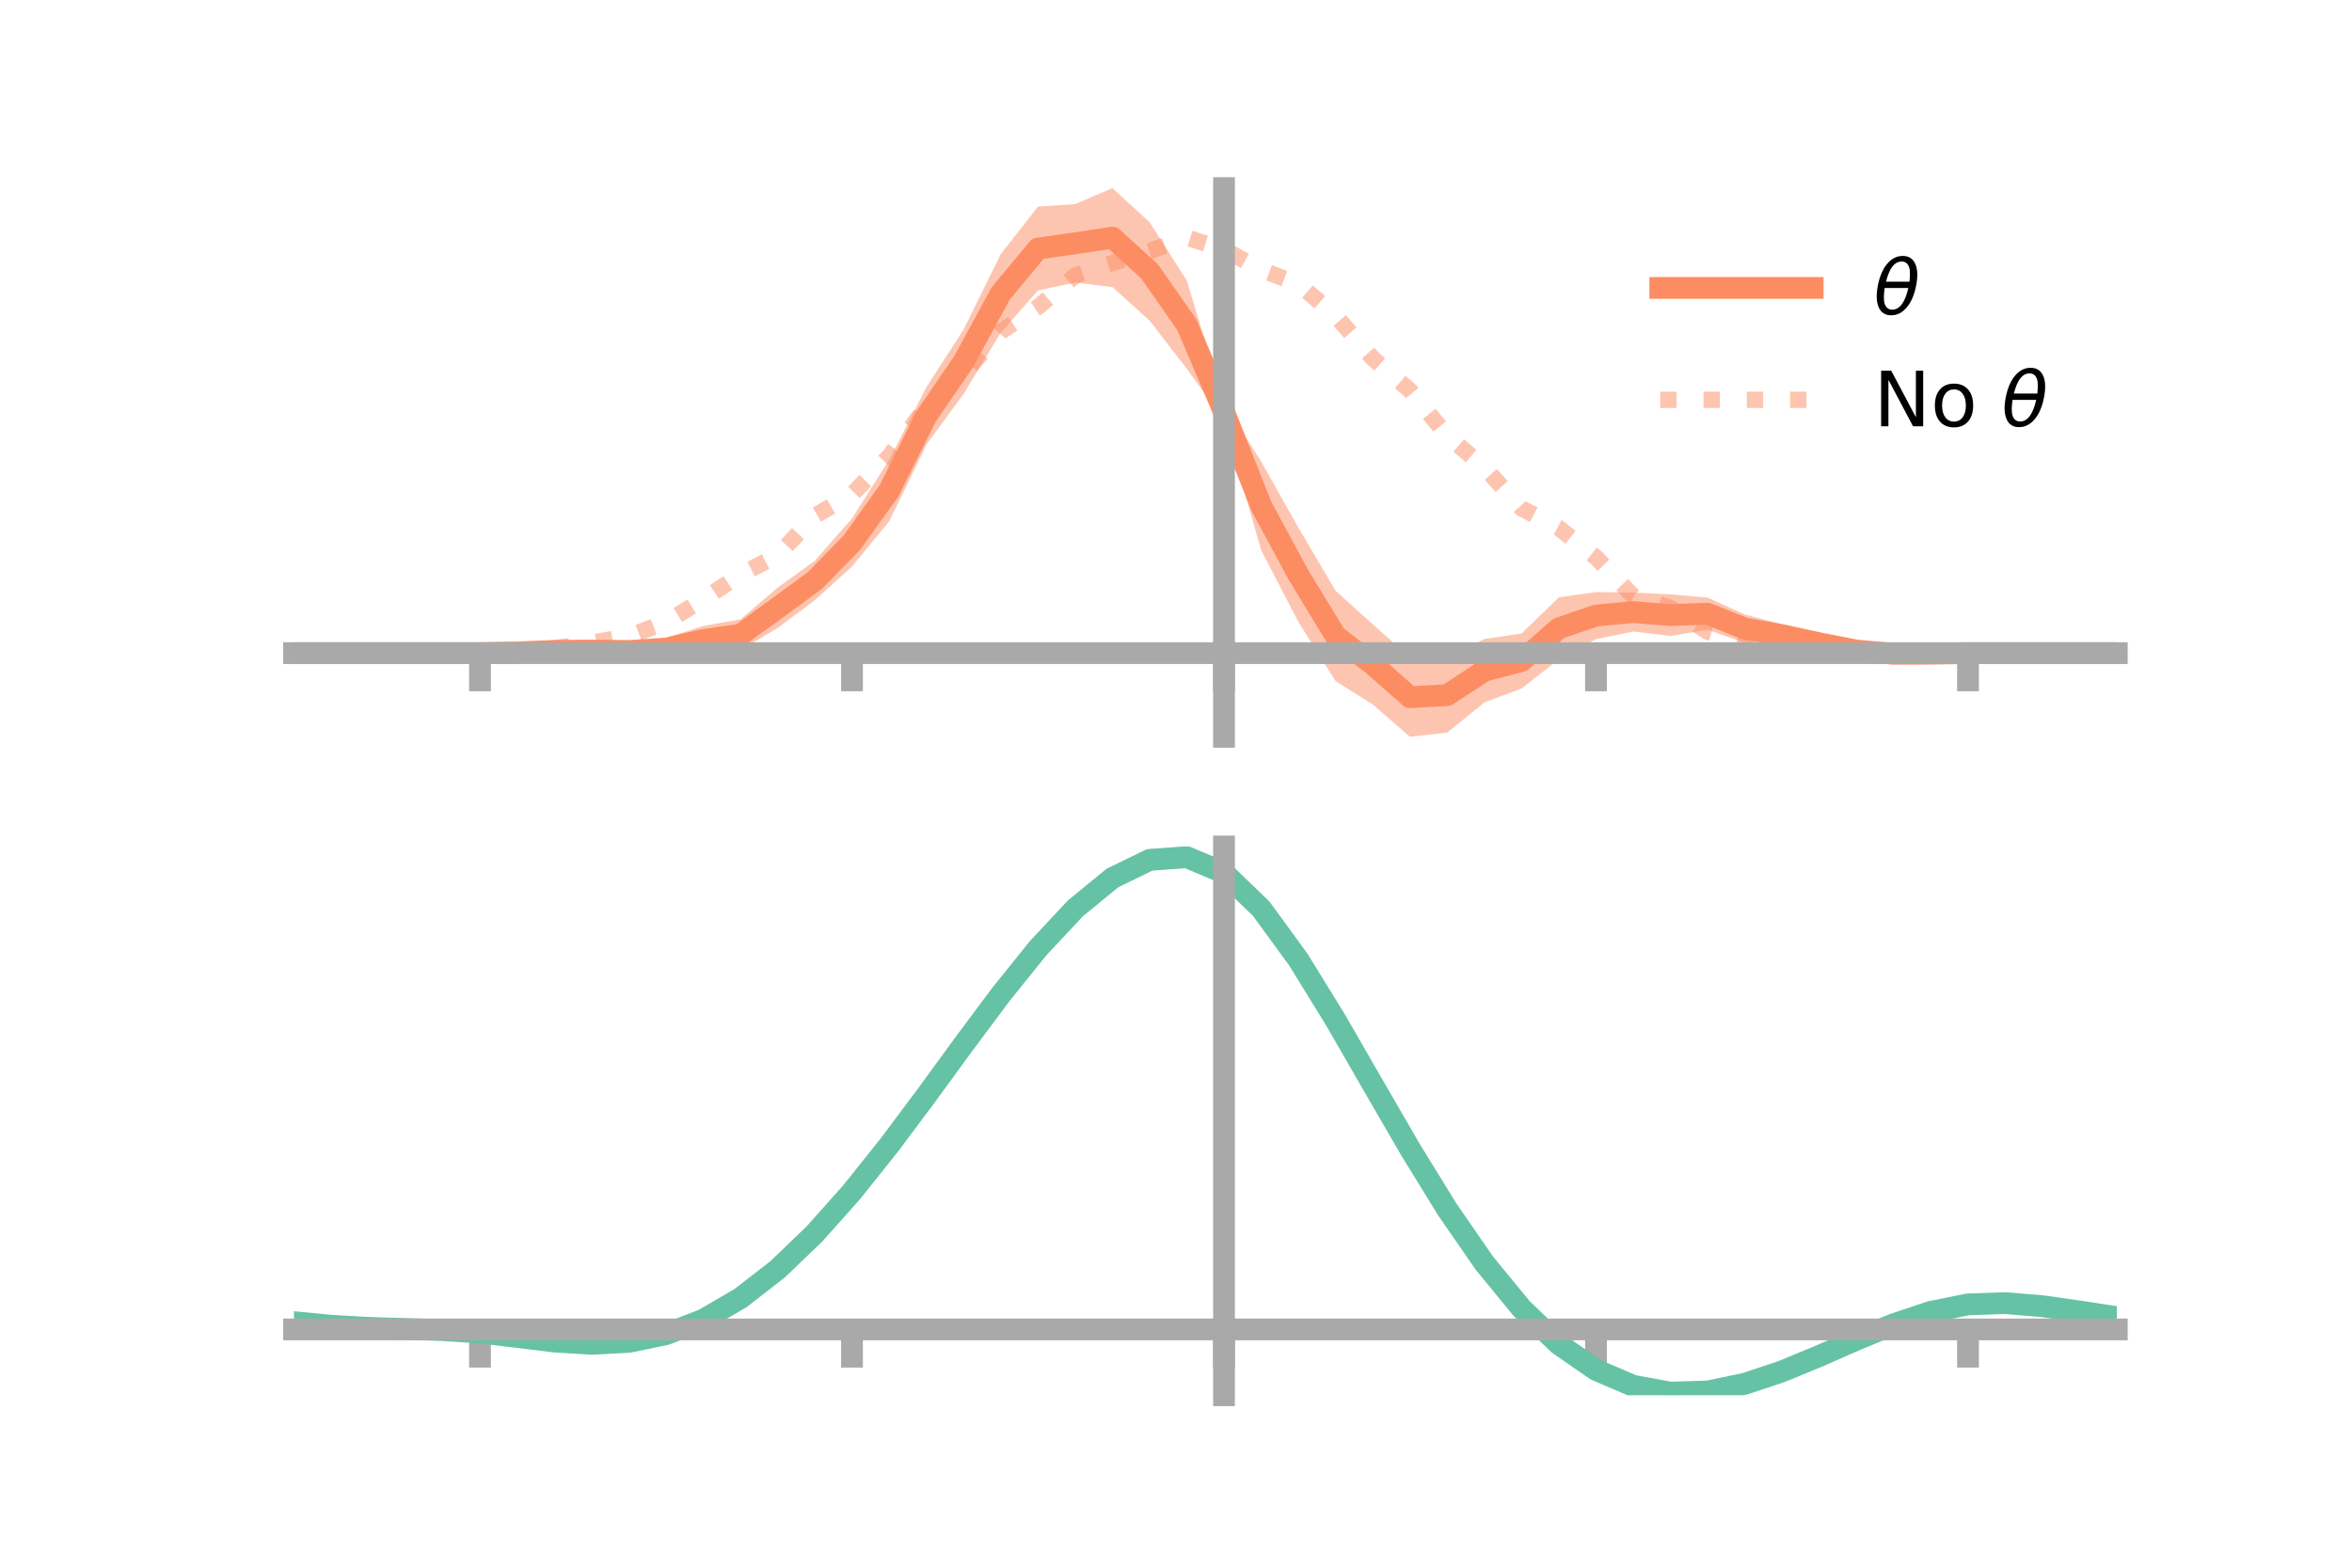 <?xml version="1.0" encoding="utf-8" standalone="no"?>
<!DOCTYPE svg PUBLIC "-//W3C//DTD SVG 1.1//EN"
  "http://www.w3.org/Graphics/SVG/1.1/DTD/svg11.dtd">
<!-- Created with matplotlib (https://matplotlib.org/) -->
<svg height="144pt" version="1.1" viewBox="0 0 216 144" width="216pt" xmlns="http://www.w3.org/2000/svg" xmlns:xlink="http://www.w3.org/1999/xlink">
 <defs>
  <style type="text/css">*{stroke-linecap:butt;stroke-linejoin:round;}</style>
 </defs>
 <g id="figure_1">
  <g id="patch_1">
   <path d="M 0 144 
L 216 144 
L 216 0 
L 0 0 
z
" style="fill:none;"/>
  </g>
  <g id="axes_1">
   <g id="patch_2">
    <path d="M 27 67.68 
L 194.4 67.68 
L 194.4 17.28 
L 27 17.28 
z
" style="fill:none;"/>
   </g>
   <g id="PolyCollection_1">
    <path clip-path="url(#pdaba0e6d1f)" d="M 27 59.993 
L 27 59.993 
L 30.416 59.993 
L 33.833 59.993 
L 37.249 59.993 
L 40.665 59.993 
L 44.082 59.99 
L 47.498 59.843 
L 50.914 59.565 
L 54.331 59.378 
L 57.747 59.012 
L 61.163 58.6 
L 64.58 57.497 
L 67.996 56.897 
L 71.412 53.986 
L 74.829 51.512 
L 78.245 47.62 
L 81.661 42.229 
L 85.078 35.566 
L 88.494 30.266 
L 91.91 23.335 
L 95.327 18.976 
L 98.743 18.746 
L 102.159 17.28 
L 105.576 20.412 
L 108.992 25.774 
L 112.408 37.029 
L 115.824 42.388 
L 119.241 48.472 
L 122.657 54.265 
L 126.073 57.346 
L 129.49 60.403 
L 132.906 60.411 
L 136.322 58.694 
L 139.739 58.192 
L 143.155 54.868 
L 146.571 54.382 
L 149.988 54.433 
L 153.404 54.593 
L 156.82 54.891 
L 160.237 56.446 
L 163.653 57.342 
L 167.069 58.282 
L 170.486 59.362 
L 173.902 59.837 
L 177.318 59.963 
L 180.735 59.992 
L 184.151 59.993 
L 187.567 59.993 
L 190.984 59.993 
L 194.4 59.993 
L 194.4 59.993 
L 194.4 59.993 
L 190.984 59.993 
L 187.567 59.993 
L 184.151 59.993 
L 180.735 59.996 
L 177.318 60.123 
L 173.902 60.27 
L 170.486 60.151 
L 167.069 59.893 
L 163.653 59.342 
L 160.237 59.037 
L 156.82 57.848 
L 153.404 58.414 
L 149.988 58.009 
L 146.571 58.705 
L 143.155 60.562 
L 139.739 63.239 
L 136.322 64.523 
L 132.906 67.29 
L 129.49 67.68 
L 126.073 64.713 
L 122.657 62.56 
L 119.241 57.131 
L 115.824 50.549 
L 112.408 38.634 
L 108.992 33.874 
L 105.576 29.453 
L 102.159 26.371 
L 98.743 25.954 
L 95.327 26.68 
L 91.91 30.553 
L 88.494 36.187 
L 85.078 40.847 
L 81.661 47.884 
L 78.245 52.046 
L 74.829 55.138 
L 71.412 57.691 
L 67.996 59.706 
L 64.58 60.09 
L 61.163 60.549 
L 57.747 60.584 
L 54.331 60.135 
L 50.914 60.006 
L 47.498 60.008 
L 44.082 59.994 
L 40.665 59.993 
L 37.249 59.993 
L 33.833 59.993 
L 30.416 59.993 
L 27 59.993 
z
" style="fill:#fc8d62;fill-opacity:0.5;"/>
   </g>
   <g id="matplotlib.axis_1">
    <g id="xtick_1">
     <g id="line2d_1">
      <defs>
       <path d="M 0 0 
L 0 3.5 
" id="mba1324fb4b" style="stroke:#a9a9a9;stroke-width:2;"/>
      </defs>
      <g>
       <use style="fill:#a9a9a9;stroke:#a9a9a9;stroke-width:2;" x="44.082" xlink:href="#mba1324fb4b" y="59.993"/>
      </g>
     </g>
    </g>
    <g id="xtick_2">
     <g id="line2d_2">
      <g>
       <use style="fill:#a9a9a9;stroke:#a9a9a9;stroke-width:2;" x="78.245" xlink:href="#mba1324fb4b" y="59.993"/>
      </g>
     </g>
    </g>
    <g id="xtick_3">
     <g id="line2d_3">
      <g>
       <use style="fill:#a9a9a9;stroke:#a9a9a9;stroke-width:2;" x="112.408" xlink:href="#mba1324fb4b" y="59.993"/>
      </g>
     </g>
    </g>
    <g id="xtick_4">
     <g id="line2d_4">
      <g>
       <use style="fill:#a9a9a9;stroke:#a9a9a9;stroke-width:2;" x="146.571" xlink:href="#mba1324fb4b" y="59.993"/>
      </g>
     </g>
    </g>
    <g id="xtick_5">
     <g id="line2d_5">
      <g>
       <use style="fill:#a9a9a9;stroke:#a9a9a9;stroke-width:2;" x="180.735" xlink:href="#mba1324fb4b" y="59.993"/>
      </g>
     </g>
    </g>
   </g>
   <g id="matplotlib.axis_2"/>
   <g id="line2d_6">
    <path clip-path="url(#pdaba0e6d1f)" d="M 27 59.993 
L 30.416 59.993 
L 33.833 59.993 
L 37.249 59.993 
L 40.665 59.993 
L 44.082 59.992 
L 47.498 59.926 
L 50.914 59.786 
L 54.331 59.756 
L 57.747 59.798 
L 61.163 59.575 
L 64.58 58.793 
L 67.996 58.302 
L 71.412 55.838 
L 74.829 53.325 
L 78.245 49.833 
L 81.661 45.056 
L 85.078 38.206 
L 88.494 33.227 
L 91.91 26.944 
L 95.327 22.828 
L 98.743 22.35 
L 102.159 21.825 
L 105.576 24.933 
L 108.992 29.824 
L 112.408 37.832 
L 115.824 46.469 
L 119.241 52.802 
L 122.657 58.412 
L 126.073 61.029 
L 129.49 64.041 
L 132.906 63.85 
L 136.322 61.608 
L 139.739 60.715 
L 143.155 57.715 
L 146.571 56.543 
L 149.988 56.221 
L 153.404 56.503 
L 156.82 56.37 
L 160.237 57.741 
L 163.653 58.342 
L 167.069 59.088 
L 170.486 59.756 
L 173.902 60.053 
L 177.318 60.043 
L 180.735 59.994 
L 184.151 59.993 
L 187.567 59.993 
L 190.984 59.993 
L 194.4 59.993 
" style="fill:none;stroke:#fc8d62;stroke-linecap:square;stroke-width:2;"/>
   </g>
   <g id="line2d_7">
    <path clip-path="url(#pdaba0e6d1f)" d="M 27 59.993 
L 30.416 59.993 
L 33.833 59.993 
L 37.249 59.993 
L 40.665 59.993 
L 44.082 59.993 
L 47.498 59.907 
L 50.914 59.548 
L 54.331 59.04 
L 57.747 58.442 
L 61.163 57.147 
L 64.58 55.064 
L 67.996 52.779 
L 71.412 51.011 
L 74.829 47.379 
L 78.245 45.394 
L 81.661 41.913 
L 85.078 37.357 
L 88.494 34.318 
L 91.91 30.466 
L 95.327 28.195 
L 98.743 25.322 
L 102.159 24.154 
L 105.576 23.064 
L 108.992 21.825 
L 112.408 22.906 
L 115.824 24.789 
L 119.241 26.069 
L 122.657 29.005 
L 126.073 32.921 
L 129.49 35.868 
L 132.906 40.014 
L 136.322 42.942 
L 139.739 46.697 
L 143.155 48.497 
L 146.571 51.198 
L 149.988 54.761 
L 153.404 55.837 
L 156.82 58.023 
L 160.237 58.967 
L 163.653 59.333 
L 167.069 59.702 
L 170.486 60.16 
L 173.902 60.192 
L 177.318 60.05 
L 180.735 59.993 
L 184.151 59.993 
L 187.567 59.993 
L 190.984 59.993 
L 194.4 59.993 
" style="fill:none;stroke:#fc8d62;stroke-dasharray:1.5,2.475;stroke-dashoffset:0;stroke-opacity:0.5;stroke-width:1.5;"/>
   </g>
   <g id="patch_3">
    <path d="M 112.408 67.68 
L 112.408 17.28 
" style="fill:none;stroke:#a9a9a9;stroke-linecap:square;stroke-linejoin:miter;stroke-width:2;"/>
   </g>
   <g id="patch_4">
    <path d="M 194.4 67.68 
L 194.4 17.28 
" style="fill:none;"/>
   </g>
   <g id="patch_5">
    <path d="M 27 59.993 
L 194.4 59.993 
" style="fill:none;stroke:#a9a9a9;stroke-linecap:square;stroke-linejoin:miter;stroke-width:2;"/>
   </g>
   <g id="patch_6">
    <path d="M 27 17.28 
L 194.4 17.28 
" style="fill:none;"/>
   </g>
   <g id="legend_1">
    <g id="line2d_8">
     <path d="M 152.47 26.449 
L 166.47 26.449 
" style="fill:none;stroke:#fc8d62;stroke-linecap:square;stroke-width:2;"/>
    </g>
    <g id="line2d_9"/>
    <g id="text_1">
     <!-- $\theta$ -->
     <g transform="translate(172.07 28.899)scale(0.07 -0.07)">
      <defs>
       <path d="M 45.516 34.672 
L 14.453 34.672 
Q 12.359 20.062 14.5 13.875 
Q 17.188 6.25 24.469 6.25 
Q 31.781 6.25 37.359 13.922 
Q 42.234 20.656 45.516 34.672 
z
M 47.016 42.969 
Q 48.344 56.844 46.625 61.719 
Q 43.953 69.438 36.766 69.438 
Q 29.297 69.438 23.828 61.812 
Q 19.531 55.672 16.156 42.969 
z
M 38.188 76.766 
Q 49.906 76.766 54.594 66.406 
Q 59.281 56.109 55.719 37.844 
Q 52.203 19.625 43.453 9.281 
Q 34.766 -1.125 23.047 -1.125 
Q 11.281 -1.125 6.641 9.281 
Q 2 19.625 5.516 37.844 
Q 9.078 56.109 17.719 66.406 
Q 26.422 76.766 38.188 76.766 
z
" id="DejaVuSans-Oblique-952"/>
      </defs>
      <use transform="translate(0 0.234)" xlink:href="#DejaVuSans-Oblique-952"/>
     </g>
    </g>
    <g id="line2d_10">
     <path d="M 152.47 36.724 
L 166.47 36.724 
" style="fill:none;stroke:#fc8d62;stroke-dasharray:1.5,2.475;stroke-dashoffset:0;stroke-opacity:0.5;stroke-width:1.5;"/>
    </g>
    <g id="line2d_11"/>
    <g id="text_2">
     <!-- No $\theta$ -->
     <g transform="translate(172.07 39.174)scale(0.07 -0.07)">
      <defs>
       <path d="M 9.812 72.906 
L 23.094 72.906 
L 55.422 11.922 
L 55.422 72.906 
L 64.984 72.906 
L 64.984 0 
L 51.703 0 
L 19.391 60.984 
L 19.391 0 
L 9.812 0 
z
" id="DejaVuSans-78"/>
       <path d="M 30.609 48.391 
Q 23.391 48.391 19.188 42.75 
Q 14.984 37.109 14.984 27.297 
Q 14.984 17.484 19.156 11.844 
Q 23.344 6.203 30.609 6.203 
Q 37.797 6.203 41.984 11.859 
Q 46.188 17.531 46.188 27.297 
Q 46.188 37.016 41.984 42.703 
Q 37.797 48.391 30.609 48.391 
z
M 30.609 56 
Q 42.328 56 49.016 48.375 
Q 55.719 40.766 55.719 27.297 
Q 55.719 13.875 49.016 6.219 
Q 42.328 -1.422 30.609 -1.422 
Q 18.844 -1.422 12.172 6.219 
Q 5.516 13.875 5.516 27.297 
Q 5.516 40.766 12.172 48.375 
Q 18.844 56 30.609 56 
z
" id="DejaVuSans-111"/>
       <path id="DejaVuSans-32"/>
      </defs>
      <use transform="translate(0 0.234)" xlink:href="#DejaVuSans-78"/>
      <use transform="translate(74.805 0.234)" xlink:href="#DejaVuSans-111"/>
      <use transform="translate(135.986 0.234)" xlink:href="#DejaVuSans-32"/>
      <use transform="translate(167.773 0.234)" xlink:href="#DejaVuSans-Oblique-952"/>
     </g>
    </g>
   </g>
  </g>
  <g id="axes_2">
   <g id="patch_7">
    <path d="M 27 128.16 
L 194.4 128.16 
L 194.4 77.76 
L 27 77.76 
z
" style="fill:none;"/>
   </g>
   <g id="PolyCollection_2">
    <path clip-path="url(#p590a7acc7f)" d="M 27 121.494 
L 27 121.403 
L 30.416 121.739 
L 33.833 121.936 
L 37.249 122.039 
L 40.665 122.141 
L 44.082 122.361 
L 47.498 122.771 
L 50.914 123.181 
L 54.331 123.378 
L 57.747 123.191 
L 61.163 122.483 
L 64.58 121.147 
L 67.996 119.123 
L 71.412 116.406 
L 74.829 113.038 
L 78.245 109.103 
L 81.661 104.719 
L 85.078 100.042 
L 88.494 95.259 
L 91.91 90.585 
L 95.327 86.259 
L 98.743 82.539 
L 102.159 79.696 
L 105.576 78.008 
L 108.992 77.76 
L 112.408 79.223 
L 115.824 82.563 
L 119.241 87.31 
L 122.657 92.933 
L 126.073 98.947 
L 129.49 104.942 
L 132.906 110.581 
L 136.322 115.608 
L 139.739 119.842 
L 143.155 123.177 
L 146.571 125.571 
L 149.988 127.046 
L 153.404 127.678 
L 156.82 127.58 
L 160.237 126.892 
L 163.653 125.772 
L 167.069 124.389 
L 170.486 122.917 
L 173.902 121.53 
L 177.318 120.404 
L 180.735 119.721 
L 184.151 119.605 
L 187.567 119.897 
L 190.984 120.395 
L 194.4 120.934 
L 194.4 121.052 
L 194.4 121.052 
L 190.984 120.54 
L 187.567 120.066 
L 184.151 119.787 
L 180.735 119.908 
L 177.318 120.599 
L 173.902 121.756 
L 170.486 123.197 
L 167.069 124.73 
L 163.653 126.169 
L 160.237 127.331 
L 156.82 128.046 
L 153.404 128.16 
L 149.988 127.543 
L 146.571 126.099 
L 143.155 123.77 
L 139.739 120.54 
L 136.322 116.445 
L 132.906 111.584 
L 129.49 106.123 
L 126.073 100.309 
L 122.657 94.465 
L 119.241 88.996 
L 115.824 84.374 
L 112.408 81.125 
L 108.992 79.71 
L 105.576 79.962 
L 102.159 81.608 
L 98.743 84.366 
L 95.327 87.962 
L 91.91 92.129 
L 88.494 96.618 
L 85.078 101.199 
L 81.661 105.665 
L 78.245 109.842 
L 74.829 113.585 
L 71.412 116.784 
L 67.996 119.372 
L 64.58 121.316 
L 61.163 122.622 
L 57.747 123.323 
L 54.331 123.496 
L 50.914 123.274 
L 47.498 122.842 
L 44.082 122.429 
L 40.665 122.214 
L 37.249 122.113 
L 33.833 122.006 
L 30.416 121.813 
L 27 121.494 
z
" style="fill:#66c2a5;fill-opacity:0.5;"/>
   </g>
   <g id="matplotlib.axis_3">
    <g id="xtick_6">
     <g id="line2d_12">
      <g>
       <use style="fill:#a9a9a9;stroke:#a9a9a9;stroke-width:2;" x="44.082" xlink:href="#mba1324fb4b" y="122.117"/>
      </g>
     </g>
    </g>
    <g id="xtick_7">
     <g id="line2d_13">
      <g>
       <use style="fill:#a9a9a9;stroke:#a9a9a9;stroke-width:2;" x="78.245" xlink:href="#mba1324fb4b" y="122.117"/>
      </g>
     </g>
    </g>
    <g id="xtick_8">
     <g id="line2d_14">
      <g>
       <use style="fill:#a9a9a9;stroke:#a9a9a9;stroke-width:2;" x="112.408" xlink:href="#mba1324fb4b" y="122.117"/>
      </g>
     </g>
    </g>
    <g id="xtick_9">
     <g id="line2d_15">
      <g>
       <use style="fill:#a9a9a9;stroke:#a9a9a9;stroke-width:2;" x="146.571" xlink:href="#mba1324fb4b" y="122.117"/>
      </g>
     </g>
    </g>
    <g id="xtick_10">
     <g id="line2d_16">
      <g>
       <use style="fill:#a9a9a9;stroke:#a9a9a9;stroke-width:2;" x="180.735" xlink:href="#mba1324fb4b" y="122.117"/>
      </g>
     </g>
    </g>
   </g>
   <g id="matplotlib.axis_4"/>
   <g id="line2d_17">
    <path clip-path="url(#p590a7acc7f)" d="M 27 121.448 
L 30.416 121.776 
L 33.833 121.971 
L 37.249 122.076 
L 40.665 122.177 
L 44.082 122.395 
L 47.498 122.807 
L 50.914 123.227 
L 54.331 123.437 
L 57.747 123.257 
L 61.163 122.552 
L 64.58 121.231 
L 67.996 119.247 
L 71.412 116.595 
L 74.829 113.311 
L 78.245 109.472 
L 81.661 105.192 
L 85.078 100.62 
L 88.494 95.938 
L 91.91 91.357 
L 95.327 87.111 
L 98.743 83.453 
L 102.159 80.652 
L 105.576 78.985 
L 108.992 78.735 
L 112.408 80.174 
L 115.824 83.468 
L 119.241 88.153 
L 122.657 93.699 
L 126.073 99.628 
L 129.49 105.532 
L 132.906 111.082 
L 136.322 116.027 
L 139.739 120.191 
L 143.155 123.473 
L 146.571 125.835 
L 149.988 127.295 
L 153.404 127.919 
L 156.82 127.813 
L 160.237 127.111 
L 163.653 125.97 
L 167.069 124.56 
L 170.486 123.057 
L 173.902 121.643 
L 177.318 120.501 
L 180.735 119.815 
L 184.151 119.696 
L 187.567 119.981 
L 190.984 120.467 
L 194.4 120.993 
" style="fill:none;stroke:#66c2a5;stroke-linecap:square;stroke-width:2;"/>
   </g>
   <g id="patch_8">
    <path d="M 112.408 128.16 
L 112.408 77.76 
" style="fill:none;stroke:#a9a9a9;stroke-linecap:square;stroke-linejoin:miter;stroke-width:2;"/>
   </g>
   <g id="patch_9">
    <path d="M 194.4 128.16 
L 194.4 77.76 
" style="fill:none;"/>
   </g>
   <g id="patch_10">
    <path d="M 27 122.117 
L 194.4 122.117 
" style="fill:none;stroke:#a9a9a9;stroke-linecap:square;stroke-linejoin:miter;stroke-width:2;"/>
   </g>
   <g id="patch_11">
    <path d="M 27 77.76 
L 194.4 77.76 
" style="fill:none;"/>
   </g>
  </g>
 </g>
 <defs>
  <clipPath id="pdaba0e6d1f">
   <rect height="50.4" width="167.4" x="27" y="17.28"/>
  </clipPath>
  <clipPath id="p590a7acc7f">
   <rect height="50.4" width="167.4" x="27" y="77.76"/>
  </clipPath>
 </defs>
</svg>
